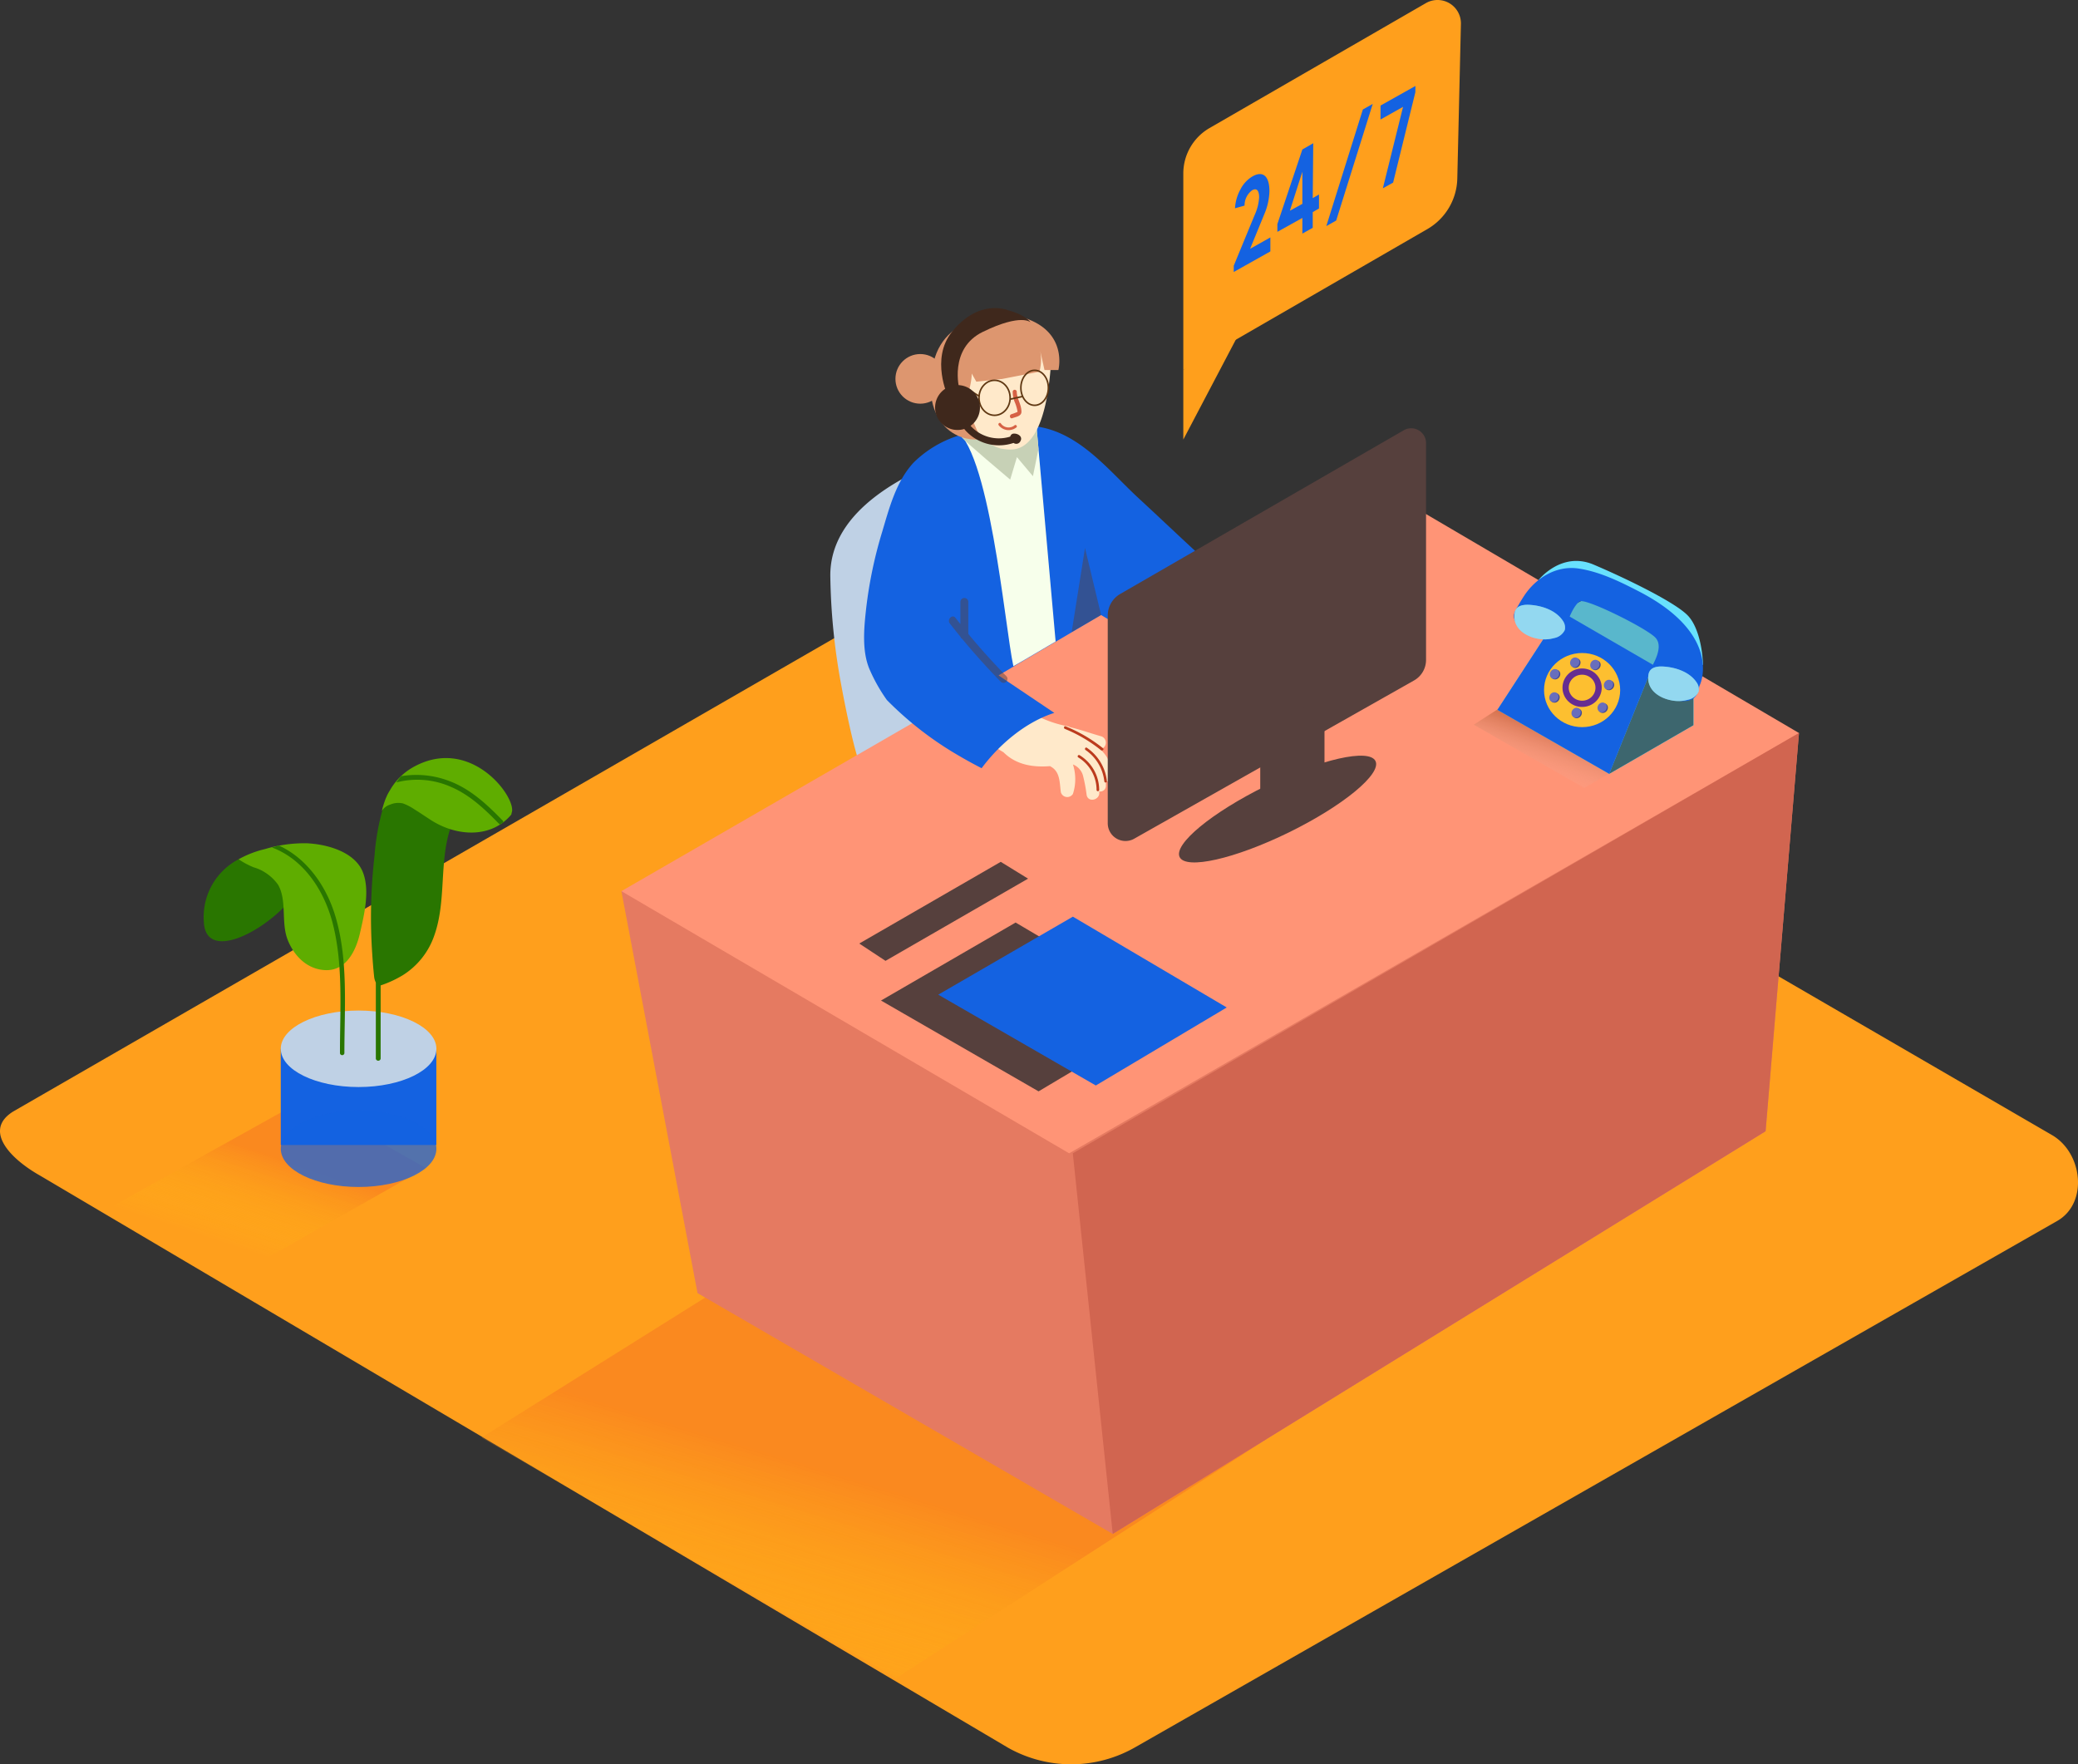 <svg xmlns="http://www.w3.org/2000/svg" xmlns:xlink="http://www.w3.org/1999/xlink" width="332.492" height="282.267" viewBox="0 0 332.492 282.267"><rect x="0" y="0" width="332.492" height="282.267" fill="#333333" stroke="none"/><defs><linearGradient id="a" x1="0.327" y1="0.794" x2="0.582" y2="0.356" gradientUnits="objectBoundingBox"><stop offset="0" stop-color="#ff0" stop-opacity="0"/><stop offset="1" stop-color="#f15a24"/></linearGradient><linearGradient id="b" x1="0.28" y1="0.973" x2="0.463" y2="0.595" xlink:href="#a"/><linearGradient id="c" x1="0.273" y1="0.932" x2="0.494" y2="0.542" gradientUnits="objectBoundingBox"><stop offset="0" stop-color="#fff" stop-opacity="0"/><stop offset="1" stop-color="#7f2e00"/></linearGradient></defs><g transform="translate(-32.824 -10.366)"><path d="M194.15,290,39.29,198.48c-4.93-2.77-9.16-7.31-4.35-10.29L190.35,98.61c2.33-1.44,5.87-2.39,8.24-1l162.56,94.35c4.93,2.86,5.81,10.86.88,13.72L214.56,289.85a20.59,20.59,0,0,1-20.41.15Z" fill="#ff9f1c"/><path d="M193,82.85c-1.81-1.06-4.21-.7-6.32,0-8.66,3-21.17,9-21,19.77a102.342,102.342,0,0,0,1.72,17.19c.41,2.23,2.33,12.4,3.66,14.32,2,2.87,9.19-11,10.85-12.08,2.84-1.86,5.6-3.84,8.32-5.87,2-1.51,6.54-3.9,7.36-6.29a5.5,5.5,0,0,0,.21-1.66,91.621,91.621,0,0,0-.84-15.11C196.46,89.91,196.23,84.75,193,82.85Z" fill="#bfd1e5"/><path d="M70.09,214.72l30.85-17.49-19.37-11L50.5,203.53C57.06,207.19,63.57,211,70.09,214.72Z" opacity="0.32" fill="url(#a)"/><path d="M175.55,199.25l-65.69,41.12,66.41,38.44,59.23-38.22" opacity="0.32" fill="url(#b)"/><path d="M132.25,152.94l12.18,64.31,66.44,38.53,104.46-64.43,5.34-63.71" fill="#e57a61"/><path d="M132.25,152.94l71.64,41.94,116.78-67.24-71.7-42.09Z" fill="#ff9476"/><path d="M210.87,255.78l-6.39-60.9,116.19-67.24-5.34,63.71Z" fill="#d16550"/><path d="M222.16,38.12V69.57L261.24,47A9.59,9.59,0,0,0,266,38.94l.58-24.77A3.74,3.74,0,0,0,261,10.85l-34.64,20a8.4,8.4,0,0,0-4.2,7.27Z" fill="#ff9f1c"/><path d="M222.16,69.57V80.69l10.28-19.56" fill="#ff9f1c"/><path d="M210.7,134.4a5.27,5.27,0,0,0-1.85-4.16,1.07,1.07,0,0,0,.19-2.07c-1.61-.45-3.31-1.07-5-1.46a1,1,0,0,0-.37-.15,18.11,18.11,0,0,1-9.15-4.65,1.08,1.08,0,0,0-1.74,1.14,1.19,1.19,0,0,0-.65,1,1.07,1.07,0,0,0-.64,1.8,14.366,14.366,0,0,0,1.15,1.13.8.8,0,0,0,.07.21,1.17,1.17,0,0,0-.27.38c-.45-.42-.87-.86-1.3-1.22-1-.87-2.54.62-1.49,1.49a17.05,17.05,0,0,0,3.73,2.87c2,2,4.66,2.45,7.46,2.23l.31.19c1.33.88,1.21,2.57,1.42,4a1.07,1.07,0,0,0,1.93.25,7.66,7.66,0,0,0,0-4.71,2.69,2.69,0,0,1,1.6,1.75,24.384,24.384,0,0,1,.59,3.13c.25,1.33,2.29.77,2-.56h0a.92.92,0,0,0,1.08-1c0-.19,0-.39,0-.58a.93.93,0,0,0,.93-1.01Z" fill="#ffe9ca"/><path d="M231.32,111.92c.52-.91-.18-2.16-.68-3a17.74,17.74,0,0,0-3.59-3.83,1.08,1.08,0,0,0-1.71,1.17.93.93,0,0,0-.37-.08,1.59,1.59,0,0,0-1.18-.82c-.82-.71-1.93.33-1.59,1.24a1,1,0,0,0-.87,1,4.3,4.3,0,0,0,.75,2.22l-2-2c-.84-.82-2.33.36-1.61,1.34l.36.49a1.06,1.06,0,0,0,.46.36l.55.54h0q.91,1.35,1.94,2.61a.87.87,0,0,0-.14,1.27c1.19,1.53,4,6.27,6.37,4q.9,1.28,1.71,2.63a1,1,0,0,0,1.81-.1.82.82,0,0,0,.38-.88,9.531,9.531,0,0,0-.64-2.22,2.12,2.12,0,0,0,.34-3,3.51,3.51,0,0,0-.29-2.94Z" fill="#ffe9ca"/><path d="M220.45,115.58c2-4.89,6.67-8.4,11.61-10.56l-3.94-2.84c-4.41-3.89-8.66-8-13-12-4.88-4.49-9.49-10.6-16.47-11.59-3.2-.45-7,.26-10.13.91A17.81,17.81,0,0,0,179,84.38c-2.78,3-3.87,7.2-5,11a69.421,69.421,0,0,0-2.6,12.45c-.33,3-.68,6.63.52,9.53a26.65,26.65,0,0,0,2.81,5,54.451,54.451,0,0,0,11.67,9q1.71,1,3.49,1.91c2.77-3.74,7-7.38,11.63-8.85l-8.92-6,16.4-9.66Z" fill="#1462e1"/><path d="M201.73,113l-3.06-34.4-6.7-2-6.7,2.26c5.88,2.61,8.31,31.72,9.7,38.09C195.06,116.94,201.62,113.06,201.73,113Z" fill="#f7ffeb"/><path d="M206.73,130c-.22-.16-.43.21-.21.36a7,7,0,0,1,3,5c0,.27.45.27.42,0a7.44,7.44,0,0,0-3.21-5.36Z" fill="#bc3b1d"/><path d="M205.57,131.19a.208.208,0,0,0-.21.36,6.1,6.1,0,0,1,2.92,5.19.21.21,0,0,0,.42,0,6.52,6.52,0,0,0-3.13-5.55Z" fill="#bc3b1d"/><path d="M209.32,130.08a23.91,23.91,0,0,0-6-3.51c-.25-.1-.36.31-.11.41a23.21,23.21,0,0,1,5.77,3.4C209.23,130.55,209.53,130.25,209.32,130.08Z" fill="#bc3b1d"/><path d="M231.35,118.16a2.06,2.06,0,0,0,.67-2.44,8.444,8.444,0,0,0-.35-1,.2.2,0,0,0,.05-.07c.67-1.39-.2-2.69-.83-3.92-.12-.24-.49,0-.36.21.51,1,1.29,2.12.93,3.25a12,12,0,0,0-1.31-2.29c-.16-.22-.53,0-.36.21.83,1.13,3,4.58,1.35,5.71a.22.22,0,0,0-.07.07,41.782,41.782,0,0,0-2.32-5.08c-.13-.24-.49,0-.36.21a41.251,41.251,0,0,1,1.79,3.74q.33.79.62,1.6c.11.3.22.6.32.9s.16.41.18.52a1.17,1.17,0,0,1,0,.71.77.77,0,0,1-.91.52,1,1,0,0,1-.56-.39c-.12,0-.17-.22-.39-.57l-.45-.71-1.13-1.78L225.64,114c-.15-.23-.51,0-.36.21l3.61,5.69c.46.73,1.39,2.5,2.53,1.61,1-.75.14-2.41-.22-3.32a.18.18,0,0,0,.15-.03Z" fill="#bc3b1d"/><path d="M193.87,118.57q-3.2-3.26-6.11-6.78v-5.12a.635.635,0,1,0-1.27,0v3.54l-.79-1c-.5-.64-1.39.26-.9.9s1.14,1.44,1.71,2.14a.56.56,0,0,0,.28.34q2.94,3.56,6.17,6.85A.63.63,0,0,0,193.87,118.57Z" fill="#56403d" opacity="0.47"/><path d="M209.01,108.76l-2.58-10.72-2.13,13.44Z" fill="#56403d" opacity="0.47"/><path d="M186.69,80.31c.05.29,7.77,6.79,7.77,6.79l1.08-3.6,2.56,3.05.89-4.37-.32-3.56" fill="#c7d1b6"/><path d="M191.63,80.17c-5.45,2.09-11.68-2.31-9.44-11.78,2-8.63,12.63-7.6,12.63-7.6" fill="#dd966f"/><path d="M193.56,63c-5-.25-8.37,6.08-8.15,9.47a14.42,14.42,0,0,0,.72,3.71,1.47,1.47,0,0,1,.33.1,3.69,3.69,0,0,1,1.83,1.18c.5.68.67,1.54,1.15,2.24A6.51,6.51,0,0,0,193,82.14a11.83,11.83,0,0,0,1.26.14c6.68.4,6.66-14.68,6.87-15.66A10.55,10.55,0,0,0,193.56,63Z" fill="#ffe9ca"/><path d="M193.14,71l6-1.17a7.57,7.57,0,0,0,.13-3.31l.68,3.05h2.22s1.56-5.92-5.19-8.26S183.76,62.67,184,68.67a14,14,0,0,0,3.69,9.19s-3.4-5.71-2.23-3.28c1.44,3,2.9-2.73,2.84-4.46l.74,1.31Z" fill="#dd966f"/><path d="M189.42,75.42A3.26,3.26,0,0,0,188.33,73c-.61-.53-1.6-1-2.28-.31s-.4,1.77-.19,2.53A7.16,7.16,0,0,0,187.35,78c.7.83,1.89-.37,1.19-1.19A5.421,5.421,0,0,1,188,76a.83.83,0,0,0,1.42-.58Zm-2-.88a1.52,1.52,0,0,1,.31.88v.09a5,5,0,0,1-.31-.97Z" fill="#ffe9ca"/><ellipse cx="2.49" cy="2.8" rx="2.49" ry="2.8" transform="translate(189.47 71.21)" fill="none" stroke="#603813" stroke-miterlimit="10" stroke-width="0.25"/><ellipse cx="2.2" cy="2.8" rx="2.2" ry="2.8" transform="translate(196.17 69.61)" fill="none" stroke="#603813" stroke-miterlimit="10" stroke-width="0.25"/><path d="M195.51,73a.33.33,0,0,0-.65,0,4.84,4.84,0,0,0,.29,1.61,6.35,6.35,0,0,1,.49,1.65,7.739,7.739,0,0,1-1,.38c-.39.15-.22.78.17.63.57-.22,1.49-.31,1.45-1.07C196.24,75,195.5,74.1,195.51,73Z" fill="#d66145"/><line y1="0.44" x2="2.01" transform="translate(194.45 73.79)" fill="none" stroke="#603813" stroke-miterlimit="10" stroke-width="0.25"/><line x2="1.82" y2="1.15" transform="translate(187.72 72.64)" fill="none" stroke="#603813" stroke-miterlimit="10" stroke-width="0.25"/><path d="M195.15,78.42a1.51,1.51,0,0,1-2.2-.33c-.19-.21-.51.1-.32.32a2,2,0,0,0,2.83.33C195.67,78.54,195.35,78.22,195.15,78.42Z" fill="#d66145"/><circle cx="3.97" cy="3.97" r="3.97" transform="translate(176.1 67.01)" fill="#dd966f"/><path d="M197.73,61.94s-1.43-1.5-7.63,1.51c-5.53,2.68-3.77,9.19-3.77,9.19l-1.82,1.15s-2.83-6,.61-10.3c4.35-5.43,8.93-3.51,8.93-3.51S196.74,60.62,197.73,61.94Z" fill="#3f281c"/><path d="M195,79.74a.57.57,0,0,0-.51.42l-.06.07a6.1,6.1,0,0,1-6.31-1.74,3.59,3.59,0,1,0-1,.5.55.55,0,0,0,.06.1A7.24,7.24,0,0,0,195,81.23a.73.73,0,0,0,1.09-.27C196.53,80.22,195.69,79.68,195,79.74Z" fill="#3f281c"/><path d="M286.41,121.25a.18.18,0,0,1,0-.2c0-.07-1-.28-.95-.34s-.61-.2-.56-.37a8.73,8.73,0,0,1-3.39-2.3l-12.88,8.27,17.67,10.12,12.37-7.09C298.69,129.22,288.5,123.56,286.41,121.25Z" opacity="0.32" fill="url(#c)"/><path d="M295.33,112.73l-4.89-2.26c-1.52-.71-3.38-1.68-3.27-3.63a.16.16,0,0,0-.32,0c-.09,1.62,1.13,2.74,2.45,3.44,1.9,1,3.92,1.83,5.87,2.73C295.35,113.09,295.52,112.81,295.33,112.73Z" fill="#da4131"/><path d="M295.81,109.13v3.25a.16.16,0,0,0,.32,0v-3.25a.16.16,0,1,0-.32,0Z" fill="#da4131"/><path d="M293.69,116.13a7.16,7.16,0,0,0-4.3-2.87c-1.86-.59-3.92-1-5.73-.05a.14.14,0,0,0-.08.14,11.808,11.808,0,0,0-5.16,4.2c-.71,1.47-.09,3.54.45,5.06a6.67,6.67,0,0,0,2.93,3.78,7.86,7.86,0,0,0,4.95.76,11.94,11.94,0,0,0,5.21-2C294.49,123.34,295.25,118.84,293.69,116.13Zm-1.26,8.24a9.46,9.46,0,0,1-4.28,2.16,9,9,0,0,1-4.85.13,5.78,5.78,0,0,1-3.58-2.89,11,11,0,0,1-1.29-4.65c0-2,1.69-3.27,3.17-4.3a6.75,6.75,0,0,1,5.33-1.49.17.17,0,0,0,.15-.27,12.111,12.111,0,0,1,1.59.34,9.1,9.1,0,0,1,4,2,5.57,5.57,0,0,1,1.43,4.35,7.11,7.11,0,0,1-1.68,4.62Z" fill="#da4131"/><path d="M288.62,120.05A3.28,3.28,0,0,0,286,117.4c.39-.19.79-.36,1.17-.51.19-.08.11-.39-.09-.31a13.249,13.249,0,0,0-1.64.77h0a.14.14,0,0,0-.14.09,3.35,3.35,0,0,0-1.83,2.56,2.88,2.88,0,0,0,2.87,2.83,2.26,2.26,0,0,0,2.28-2.78Zm-2.65,2.4a2.4,2.4,0,0,1-2-3,3.39,3.39,0,0,1,1.59-1.77,2.94,2.94,0,0,1,2.69,2.05,2,2,0,0,1-2.25,2.72Z" fill="#da4131"/><path d="M287.49,119.59c-.26-.67-1.15-.52-1.56-1-.14-.16-.36.07-.23.23a1.64,1.64,0,0,0,.8.45,1.59,1.59,0,0,1,.53.24.14.14,0,0,0-.21.1l-.11.55a.16.16,0,0,0,.07.18C287.24,120.54,287.66,120,287.49,119.59Zm-.43.48.08-.37a.16.16,0,0,0,0-.08.33.33,0,0,1,.06.15A.352.352,0,0,1,287.06,120.07Z" fill="#da4131"/><path d="M272.42,123.93l17.89,10.24,13.47-7.78V113.02l-14.54-8.34-6.61,3.55Z" fill="#68e1fd"/><path d="M303.78,113.02l-6.45,3.72-7.02,17.43,13.47-7.78Z" fill="#68e1fd"/><path d="M272.42,123.93l17.89,10.24,13.47-7.78V113.02l-14.54-8.34-6.61,3.55Z" fill="#272322" opacity="0.22"/><path d="M303.78,113.02l-6.45,3.72-7.02,17.43,13.47-7.78Z" fill="#272322" opacity="0.55"/><path d="M297.33,116.74l-14.7-8.51-10.21,15.7,17.89,10.24Z" fill="#1462e1"/><ellipse cx="6.09" cy="5.93" rx="6.09" ry="5.93" transform="translate(279.88 114.84)" fill="#fdbf30"/><ellipse cx="0.81" cy="0.72" rx="0.81" ry="0.72" transform="translate(280.65 118.445) rotate(-49.86)" fill="#444a93"/><ellipse cx="0.81" cy="0.72" rx="0.81" ry="0.72" transform="translate(280.523 118.536) rotate(-60)" fill="#686ebc"/><ellipse cx="0.81" cy="0.72" rx="0.81" ry="0.72" transform="translate(283.886 116.61) rotate(-49.86)" fill="#444a93"/><ellipse cx="0.81" cy="0.72" rx="0.81" ry="0.72" transform="translate(283.759 116.68) rotate(-60)" fill="#686ebc"/><ellipse cx="0.81" cy="0.72" rx="0.81" ry="0.72" transform="translate(287.107 116.97) rotate(-49.86)" fill="#444a93"/><ellipse cx="0.81" cy="0.72" rx="0.81" ry="0.72" transform="translate(286.981 117.051) rotate(-60)" fill="#686ebc"/><ellipse cx="0.81" cy="0.72" rx="0.81" ry="0.72" transform="translate(289.279 120.177) rotate(-49.86)" fill="#444a93"/><ellipse cx="0.81" cy="0.72" rx="0.81" ry="0.72" transform="translate(289.162 120.253) rotate(-60)" fill="#686ebc"/><ellipse cx="0.81" cy="0.72" rx="0.81" ry="0.72" transform="translate(288.27 123.816) rotate(-49.86)" fill="#444a93"/><ellipse cx="0.81" cy="0.72" rx="0.81" ry="0.72" transform="translate(288.149 123.888) rotate(-60)" fill="#686ebc"/><ellipse cx="0.81" cy="0.72" rx="0.81" ry="0.72" transform="translate(280.556 122.172) rotate(-49.86)" fill="#444a93"/><ellipse cx="0.81" cy="0.72" rx="0.81" ry="0.72" transform="translate(280.429 122.254) rotate(-60)" fill="#686ebc"/><ellipse cx="0.81" cy="0.72" rx="0.81" ry="0.72" transform="translate(284.104 124.655) rotate(-49.86)" fill="#444a93"/><ellipse cx="0.81" cy="0.72" rx="0.81" ry="0.72" transform="translate(283.982 124.729) rotate(-60)" fill="#686ebc"/><ellipse cx="2.64" cy="2.58" rx="2.64" ry="2.58" transform="translate(283.33 117.81)" fill="none" stroke="#662d91" stroke-miterlimit="10" stroke-width="1"/><path d="M279,103.16s3.65-4.66,8.82-2.46,12.87,5.94,15,8.08,2.51,6.93,2.48,8c0,0-5.65-3.47-6.31-5.22a9.19,9.19,0,0,0-3.58-4.16c-1.15-.62-9.72-4.53-10.57-4.22S279,103.16,279,103.16Z" fill="#68e1fd"/><path d="M298,119.36l.2-.12a.2.2,0,0,0-.2-.34l-.2.12a.2.2,0,0,0,.2.34Z" fill="#68e1fd"/><path d="M275.56,110.12a1.66,1.66,0,0,1-.32-1.94c.44-.85.92-1.67,1.44-2.47,1.87-2.86,5.15-4.91,8.7-4.39,3.39.5,6.65,2.1,9.67,3.66,13,6.71,10.08,14.35,9.75,15s-.06,3.19-3.91,2.41-4.45-3.9-4.11-4.69,2.42-3.8.89-5.35-10.94-6.21-12-5.78-2.28,3.74-2.28,4.19S279.44,114,275.56,110.12Z" fill="#1462e1"/><path d="M283.24,110.82a1.88,1.88,0,0,0-.32-1.09c-1.16-1.8-3.6-2.55-5.65-2.61-1.06,0-2,.29-2.11,1.44-.28,2.31,1.74,3.64,3.77,4a5.51,5.51,0,0,0,2.55-.11,2.38,2.38,0,0,0,1.7-1.25,1.31,1.31,0,0,0,.06-.38Z" fill="#68e1fd"/><path d="M304.65,120.69a1.88,1.88,0,0,0-.32-1.09c-1.16-1.8-3.6-2.55-5.65-2.61-1.06,0-2,.29-2.11,1.44-.28,2.31,1.74,3.64,3.77,4a5.51,5.51,0,0,0,2.55-.11,2.38,2.38,0,0,0,1.7-1.25,1.31,1.31,0,0,0,.06-.38Z" fill="#68e1fd"/><path d="M283.24,110.82a1.88,1.88,0,0,0-.32-1.09c-1.16-1.8-3.6-2.55-5.65-2.61-1.06,0-2,.29-2.11,1.44-.28,2.31,1.74,3.64,3.77,4a5.51,5.51,0,0,0,2.55-.11,2.38,2.38,0,0,0,1.7-1.25,1.31,1.31,0,0,0,.06-.38Z" fill="#bfd1e5" opacity="0.5"/><path d="M304.65,120.69a1.88,1.88,0,0,0-.32-1.09c-1.16-1.8-3.6-2.55-5.65-2.61-1.06,0-2,.29-2.11,1.44-.28,2.31,1.74,3.64,3.77,4a5.51,5.51,0,0,0,2.55-.11,2.38,2.38,0,0,0,1.7-1.25,1.31,1.31,0,0,0,.06-.38Z" fill="#bfd1e5" opacity="0.5"/><path d="M199,184.97l20.95-12.47-24.62-14.54-21.54,12.48Z" fill="#56403d"/><path d="M208.16,184.03l20.95-12.48-24.62-14.53L182.95,169.5Z" fill="#1462e1"/><path d="M170.31,161.32l4.2,2.77,22.81-13.15-4.37-2.69Z" fill="#56403d"/><path d="M212,105.43l45.37-26.19A2.38,2.38,0,0,1,261,81.3v34.64a3.78,3.78,0,0,1-1.919,3.29L214.39,144.5a2.84,2.84,0,0,1-4.32-2.42V108.86a4,4,0,0,1,1.93-3.43Z" fill="#56403d"/><path d="M234.47,127.26v14.82l10.28-5.52V122" fill="#56403d"/><ellipse cx="17.45" cy="4.15" rx="17.45" ry="4.15" transform="translate(219.747 143.762) rotate(-26.12)" fill="#56403d"/><path d="M233.21,38.6c1.73-1,2.74,0,2.73,2.37a10,10,0,0,1-.81,3.64l-2.28,5.56,3.24-1.82v2.24l-5.86,3.29v-1l3.33-8.08a7.85,7.85,0,0,0,.73-2.85c0-1.1-.38-1.56-1.12-1.14a3,3,0,0,0-1.21,2.45l-1.53.43a7.06,7.06,0,0,1,.86-3,5.07,5.07,0,0,1,1.92-2.09Z" fill="#1462e1"/><path d="M242.87,42.06l1-.58v2.24l-1,.58v2.51l-1.66.93V45.23l-4,2.23V46.22l4-11.94,1.74-1Zm-1.66.93V37.84l-2,6.24,2-1.1" fill="#1462e1"/><path d="M252.47,26.99l-5.85,18.66-1.58.89,5.85-18.66Z" fill="#1462e1"/><path d="M259.3,24.12l-.01,1-3.56,14.46-1.64.91,3.23-13.03-3.61,2.03.01-2.24Z" fill="#1462e1"/><path d="M77.75,178.16v15.39h24.89V178.16" fill="#1462e1"/><ellipse cx="12.45" cy="6.12" rx="12.45" ry="6.12" transform="translate(77.75 172.04)" fill="#bfd1e5"/><ellipse cx="12.45" cy="6.12" rx="12.45" ry="6.12" transform="translate(77.75 188.03)" fill="rgba(20,98,225,0.73)"/><path d="M104.13,142.38c-2.63-1.07-6.27-4.65-9.45-4.54a37.2,37.2,0,0,0-1.93,9.45,85.711,85.711,0,0,0-.36,15.77q.11,1.75.29,3.5a2.79,2.79,0,0,0,.28,1q0,6.09,0,12.18a.39.39,0,0,0,.77,0q0-5.86,0-11.72a17.27,17.27,0,0,0,3.57-1.65,12.13,12.13,0,0,0,5-6.3c2-5.59.74-11.84,2.65-17.38C104.69,142.59,104.41,142.49,104.13,142.38Z" fill="#297600"/><path d="M98.75,133.21a9.76,9.76,0,0,0-3.56,3.64,6.1,6.1,0,0,0-.56,1.08l-.11.24h0a16.267,16.267,0,0,0-.6,1.93,2.41,2.41,0,0,1,1.32-1,3.29,3.29,0,0,1,2.08-.19,8.7,8.7,0,0,1,1.9,1c.89.54,1.74,1.14,2.62,1.7,4.13,2.62,9.62,2.89,12.8-.93a2.781,2.781,0,0,1,.11-.46C115.24,137.58,107.87,127.91,98.75,133.21Z" fill="#5fad00"/><path d="M112.83,142.27l.51-.34a.35.35,0,0,0-.1-.3c-2.49-2.56-5.17-5.07-8.58-6.33a14.7,14.7,0,0,0-7.66-.75c-.28.32-.53.66-.78,1a13.3,13.3,0,0,1,8.81.73c3,1.29,5.41,3.59,7.66,5.9A.37.37,0,0,0,112.83,142.27Z" fill="#297600"/><path d="M71,147.84a10.4,10.4,0,0,0-5.56,10c.29,7.35,12.4.17,15.61-6s3.72,2.64,3.72,2.64" fill="#297600"/><path d="M81.93,145.28a21.919,21.919,0,0,0-6.72.93A16.3,16.3,0,0,0,71,147.84a13.481,13.481,0,0,0,2.42,1.29,7.36,7.36,0,0,1,3.91,2.8,5.58,5.58,0,0,1,.47,1.11c.74,2.42.1,5.35,1.09,7.78s3,4.58,5.88,4.75c3.41.21,5-3.07,5.65-5.9s1.6-6.7.52-9.62C89.72,146.66,85.16,145.43,81.93,145.28Z" fill="#5fad00"/><path d="M86.42,156.74c-1.43-4.64-4.47-9-8.91-11.07h-.17l-.21.07-.8.21c5.17,1.92,8.42,7,9.75,12.23,1.7,6.67,1.12,13.88,1.14,20.7a.36.36,0,0,0,.71,0C87.92,171.61,88.6,163.8,86.42,156.74Z" fill="#297600"/></g></svg>
